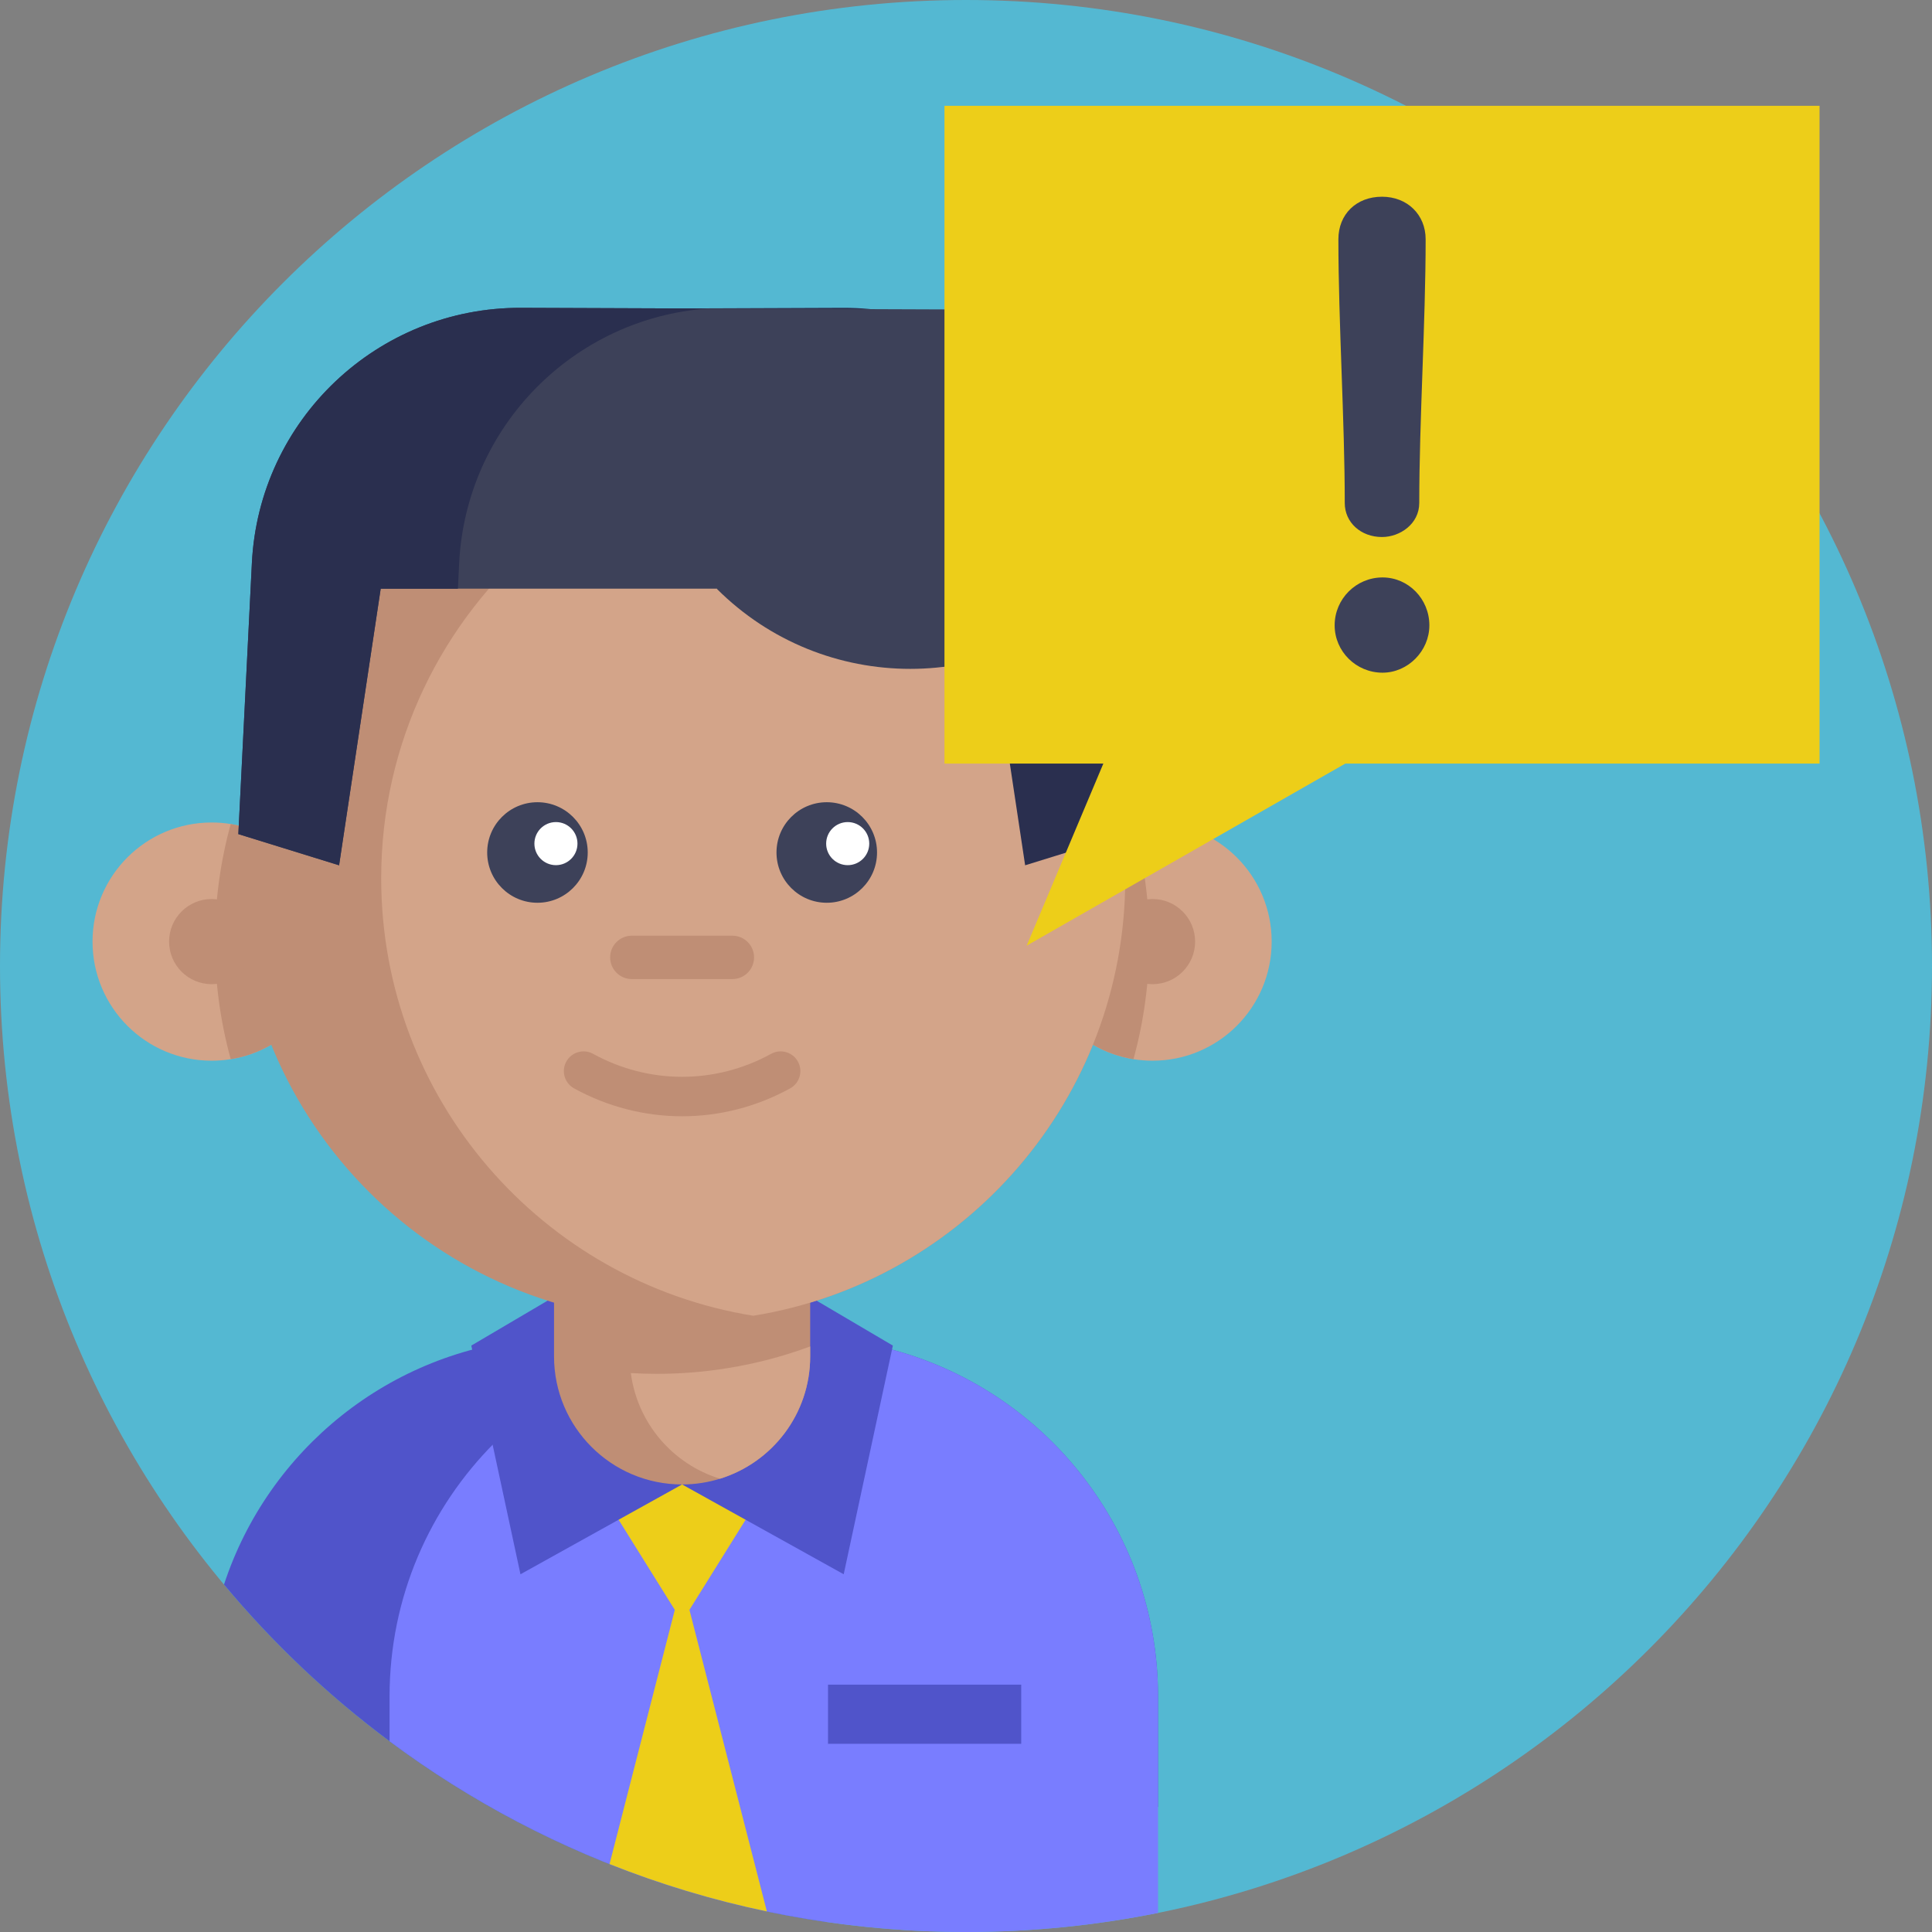 <svg xmlns="http://www.w3.org/2000/svg" version="1.1" xmlns:xlink="http://www.w3.org/1999/xlink" xmlns:svgjs="http://svgjs.com/svgjs" width="512" height="512" x="0" y="0" viewBox="0 0 512 512" style="enable-background:new 0 0 512 512" xml:space="preserve" class=""><rect x="0" y="0" width="512" height="512" fill="#808080" stroke="none"/><g><path d="m512 256c0 141.387-114.613 256-256 256s-256-114.613-256-256 114.613-256 256-256 256 114.613 256 256zm0 0" fill="#54B8D2" data-original="#ffe152" class=""></path><path d="m306.891 449.578v29.246c-26.855 15.234-56.75 25.758-88.535 30.426-42.715-6.301-82.004-23.145-115.117-47.805-16.207-12.066-30.938-26.016-43.875-41.523 11.684-35.652 43.875-62.023 82.641-65.16 2.57-.207 5.164-.312 7.785-.312h61.953c7.324 0 14.449.816 21.293 2.383 42.297 9.676 73.855 47.531 73.855 92.746zm0 0" fill="#5054CA" data-original="#dd3033" class=""></path><path d="m306.891 449.578v57.363c-16.449 3.312-33.457 5.059-50.887 5.059-57.262 0-110.121-18.797-152.766-50.555v-11.867c0-52.539 42.602-95.129 95.148-95.129h13.355c52.559 0 95.148 42.59 95.148 95.129zm0 0" fill="#797DFF" data-original="#f74f4f" class=""></path><path d="m87.656 249.531c0 15.715-11.48 28.742-26.512 31.16-1.641.27-3.332.406-5.055.406-17.438 0-31.566-14.129-31.566-31.566 0-17.434 14.129-31.562 31.566-31.562 1.723 0 3.414.137 5.055.406 15.031 2.418 26.512 15.445 26.512 31.156zm0 0" fill="#D3A489" data-original="#d3a489" class=""></path><path d="m206.305 388.773-25.539 40.961-25.535-40.961" fill="#EDCE19" data-original="#f2f0ec" class=""></path><path d="m203.227 506.543c-14.379-3.008-28.316-7.23-41.691-12.547l19.234-74.918zm0 0" fill="#EDCE19" data-original="#f2f0ec" class=""></path><path d="m87.656 249.531c0 15.715-11.48 28.742-26.512 31.16-2.727-9.926-4.188-20.375-4.188-31.16 0-10.781 1.457-21.23 4.188-31.156 15.031 2.418 26.512 15.445 26.512 31.156zm0 0" fill="#BF8E75" data-original="#bf8e75" class=""></path><path d="m67.371 249.531c0 6.234-5.051 11.285-11.281 11.285-6.23 0-11.281-5.051-11.281-11.285 0-6.23 5.051-11.281 11.281-11.281 6.23 0 11.281 5.051 11.281 11.281zm0 0" fill="#BF8E75" data-original="#bf8e75" class=""></path><path d="m180.762 393.395-42.832 23.801-13.027-60.602 26.609-15.676" fill="#5054CA" data-original="#dd3033" class=""></path><path d="m180.762 393.395 42.828 23.801 13.027-60.602-26.613-15.676" fill="#5054CA" data-original="#dd3033" class=""></path><path d="m273.871 249.531c0 15.715 11.48 28.742 26.512 31.16 1.641.27 3.332.406 5.055.406 17.438 0 31.566-14.129 31.566-31.566 0-17.434-14.129-31.562-31.566-31.562-1.723 0-3.414.137-5.055.406-15.031 2.418-26.512 15.445-26.512 31.156zm0 0" fill="#D3A489" data-original="#d3a489" class=""></path><g fill="#BF8E75"><path d="m273.871 249.531c0 15.715 11.48 28.742 26.512 31.16 2.727-9.926 4.188-20.375 4.188-31.16 0-10.781-1.457-21.23-4.188-31.156-15.031 2.418-26.512 15.445-26.512 31.156zm0 0" fill="#BF8E75" data-original="#bf8e75" class=""></path><path d="m316.719 249.531c0 6.234-5.051 11.285-11.281 11.285s-11.281-5.051-11.281-11.285c0-6.23 5.051-11.281 11.281-11.281s11.281 5.051 11.281 11.281zm0 0" fill="#BF8E75" data-original="#bf8e75" class=""></path><path d="m298.207 232.754c0 58.445-42.695 106.926-98.594 115.93-6.133 1.004-12.426 1.516-18.848 1.516-64.867 0-117.445-52.578-117.445-117.445 0-30.688 22.422-76.762 41.695-97.684 21.461-23.297 41.574-19.758 75.75-19.758 6.422 0 12.715.508 18.848 1.516 55.898 9 98.594 57.484 98.594 115.926zm0 0" fill="#BF8E75" data-original="#bf8e75" class=""></path><path d="m214.707 317.801v41.656c0 15.25-10.055 28.137-23.902 32.418-3.172.984-6.551 1.52-10.043 1.52-18.746 0-33.938-15.195-33.938-33.938v-41.656zm0 0" fill="#BF8E75" data-original="#bf8e75" class=""></path></g><path d="m214.707 356.816v2.641c0 15.25-10.055 28.137-23.902 32.418-12.496-3.84-21.895-14.707-23.629-28 2.27.141 4.547.207 6.84.207 6.422 0 12.715-.508 18.848-1.516 7.555-1.215 14.855-3.156 21.844-5.75zm0 0" fill="#D3A489" data-original="#d3a489" class=""></path><path d="m298.207 232.754c0 58.445-42.695 106.926-98.594 115.93-55.898-9.004-98.594-57.484-98.594-115.93 0-35.984 16.188-68.195 41.691-89.742 15.895-13.445 35.426-22.727 56.902-26.184 52.113 8.387 92.766 51.105 98.016 104.219.383 3.852.578 7.762.578 11.707zm0 0" fill="#D3A489" data-original="#d3a489" class=""></path><path d="m180.766 295.824c-9.836 0-19.668-2.465-28.633-7.395-2.527-1.387-3.449-4.562-2.062-7.094 1.391-2.527 4.566-3.449 7.098-2.062 14.773 8.125 32.418 8.125 47.195 0 2.527-1.387 5.703-.465 7.094 2.062 1.391 2.531.469 5.707-2.059 7.094-8.965 4.93-18.797 7.395-28.633 7.395zm0 0" fill="#BF8E75" data-original="#bf8e75" class=""></path><path d="m155.754 225.922c0 7.355-5.965 13.32-13.324 13.32-7.355 0-13.32-5.965-13.32-13.32 0-7.359 5.965-13.324 13.32-13.324 7.359 0 13.324 5.965 13.324 13.324zm0 0" fill="#3D4159" data-original="#3d4159" class=""></path><path d="m232.422 225.922c0 7.355-5.965 13.32-13.324 13.32-7.355 0-13.32-5.965-13.32-13.32 0-7.359 5.965-13.324 13.32-13.324 7.359 0 13.324 5.965 13.324 13.324zm0 0" fill="#3D4159" data-original="#3d4159" class=""></path><path d="m153.035 223.57c0 3.152-2.555 5.707-5.707 5.707s-5.707-2.555-5.707-5.707c0-3.152 2.555-5.711 5.707-5.711s5.707 2.559 5.707 5.711zm0 0" fill="#FFFFFF" data-original="#ffffff" class=""></path><path d="m230.359 223.57c0 3.152-2.555 5.707-5.707 5.707s-5.711-2.555-5.711-5.707c0-3.152 2.559-5.711 5.711-5.711s5.707 2.559 5.707 5.711zm0 0" fill="#FFFFFF" data-original="#ffffff" class=""></path><path d="m194.086 259.465h-26.645c-3.172 0-5.746-2.574-5.746-5.746 0-3.176 2.574-5.75 5.746-5.75h26.645c3.176 0 5.75 2.574 5.75 5.75 0 3.172-2.574 5.746-5.75 5.746zm0 0" fill="#BF8E75" data-original="#bf8e75" class=""></path><path d="m219.434 446.453h51.199v15.672h-51.199zm0 0" fill="#5054CA" data-original="#dd3033" class=""></path><path d="m173.895 81.762c35.574 2.543 64.141 31.281 65.953 67.461l.336 6.789h20.461l11.027 73.301 26.699-8.266-3.586-71.824c-1.895-38.004-33.324-67.785-71.363-67.648zm0 0" fill="#2A2F4F" data-original="#2a2f4f" class=""></path><path d="m292.52 53.414c28.332 28.332 28.332 74.266 0 102.594-28.328 28.332-74.262 28.332-102.594 0zm0 0" fill="#3D4159" data-original="#3d4159" class=""></path><path d="m189.93 156.008h-89.039l-11.027 73.305-26.695-8.266 3.582-71.828c1.891-37.996 33.324-67.785 71.363-67.645l128.59.484 17 30.602" fill="#3D4159" data-original="#3d4159" class=""></path><path d="m187.637 81.762c-35.574 2.543-64.141 31.281-65.953 67.461l-.336 6.789h-20.461l-11.027 73.301-26.699-8.266 3.59-71.824c1.891-38.004 33.32-67.785 71.359-67.648zm0 0" fill="#2A2F4F" data-original="#2a2f4f" class=""></path><path d="m250.293 28.039h231.906v174.316h-231.906zm0 0" fill="#EDCE19" data-original="#f2f0ec" class=""></path><path d="m296.984 191.465-24.902 59.141 108.949-62.254zm0 0" fill="#EDCE19" data-original="#f2f0ec" class=""></path><path d="m356.371 133.289c0 5.148 4.246 9.027 9.871 9.027 4.75 0 9.875-3.449 9.875-9.027 0-10.914.43-23.09.844-34.863.418-11.809.848-24.02.848-35.012 0-6.539-4.863-11.281-11.562-11.281-6.809 0-11.562 4.637-11.562 11.281 0 10.992.43 23.203.844 35.012.414 11.773.844 23.949.844 34.863zm0 0" fill="#3D4159" data-original="#3d4159" class=""></path><path d="m366.387 153.027c-7 0-12.691 5.691-12.691 12.691 0 6.918 5.691 12.551 12.691 12.551 6.727 0 12.41-5.75 12.41-12.551 0-7-5.566-12.691-12.41-12.691zm0 0" fill="#3D4159" data-original="#3d4159" class=""></path></g></svg>